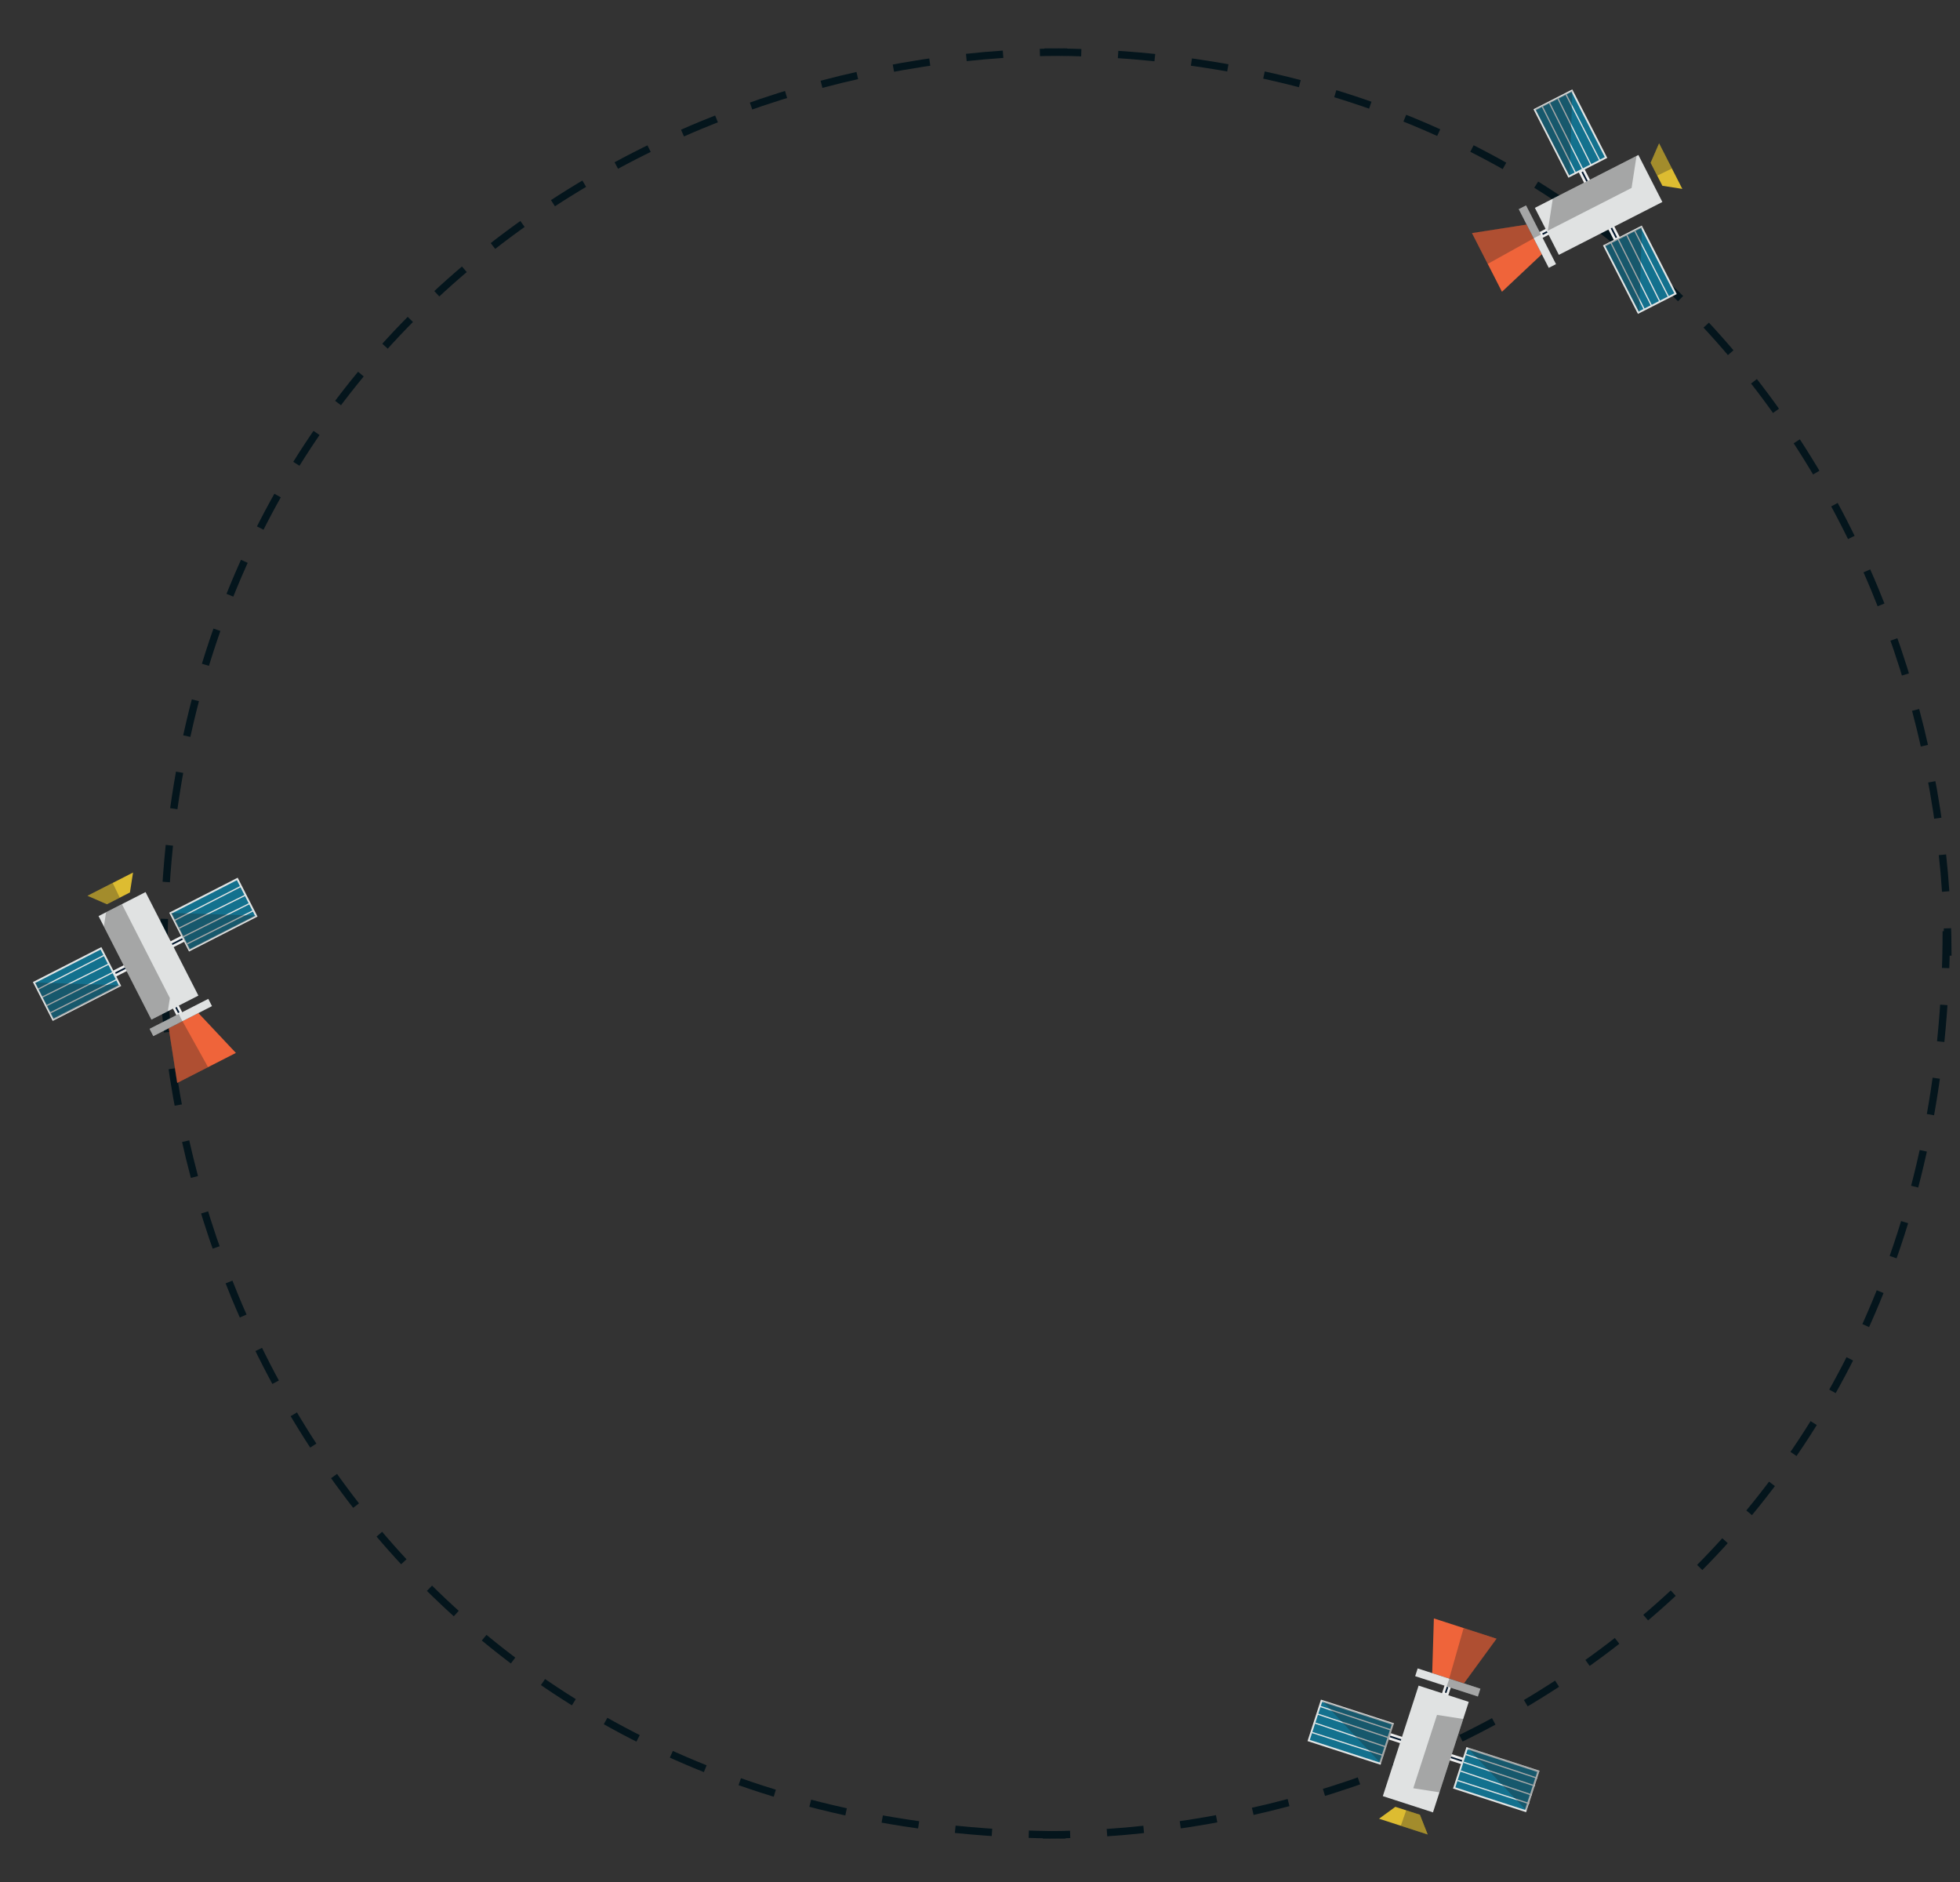 <?xml version="1.0" encoding="utf-8"?>
<!-- Generator: Adobe Illustrator 16.0.0, SVG Export Plug-In . SVG Version: 6.00 Build 0)  -->
<!DOCTYPE svg PUBLIC "-//W3C//DTD SVG 1.1//EN" "http://www.w3.org/Graphics/SVG/1.1/DTD/svg11.dtd">
<svg version="1.1" id="Layer_1" xmlns="http://www.w3.org/2000/svg" xmlns:xlink="http://www.w3.org/1999/xlink" x="0px" y="0px"
	 width="800px" height="768px" viewBox="-16 0 800 768" enable-background="new -16 0 800 768" xml:space="preserve">
<rect x="-16" y="0" width="800" height="768" fill="#333333" stroke="none"/>
<g>
	<g>
		<g>
			<g>
				<path fill="none" stroke="#04151C" stroke-width="3" stroke-miterlimit="10" stroke-dasharray="15.046,15.046" d="M50.857,390
					c0-242.16,189.099-368.755,368.754-368.755"/>
				<path fill="none" stroke="#04151C" stroke-width="3" stroke-miterlimit="10" stroke-dasharray="15.046,15.046" d="
					M410.295,21.245c242.159,0,368.756,189.098,368.756,368.749"/>
			</g>
			<g>
				<path fill="none" stroke="#04151C" stroke-width="3" stroke-miterlimit="10" stroke-dasharray="15.046,15.046" d="M778.392,380
					c0,242.154-189.098,368.755-368.753,368.755"/>
				<path fill="none" stroke="#04151C" stroke-width="3" stroke-miterlimit="10" stroke-dasharray="15.046,15.046" d="
					M418.953,748.755C176.794,748.755,50.198,559.653,50.198,380"/>
			</g>
		</g>
	</g>
	<g>
		
			<rect x="612.706" y="94.191" transform="matrix(-0.89 0.455 -0.455 -0.89 1204.837 -100.001)" fill="#02172D" width="3.5" height="1.681"/>
		
			<rect x="612.706" y="94.191" transform="matrix(-0.89 0.455 -0.455 -0.89 1204.837 -100.001)" fill="none" stroke="#EEEEEE" stroke-miterlimit="10" width="3.5" height="1.681"/>
		
			<rect x="627.844" y="71.302" transform="matrix(0.455 0.891 -0.891 0.455 408.185 -522.562)" fill="#02172D" width="6.2" height="1.682"/>
		
			<rect x="627.844" y="71.302" transform="matrix(0.455 0.891 -0.891 0.455 408.185 -522.562)" fill="none" stroke="#EEEEEE" stroke-miterlimit="10" width="6.2" height="1.682"/>
		<polygon fill="#DDBC31" points="661.178,58.503 657.734,66.427 662.529,75.813 670.666,77.082 		"/>
		
			<rect x="639.553" y="94.162" transform="matrix(-0.455 -0.891 0.891 -0.455 850.321 710.519)" fill="#02172D" width="6.151" height="1.682"/>
		
			<rect x="639.553" y="94.162" transform="matrix(-0.455 -0.891 0.891 -0.455 850.321 710.519)" fill="none" stroke="#EEEEEE" stroke-miterlimit="10" width="6.151" height="1.682"/>
		
			<rect x="645.094" y="94.671" transform="matrix(-0.891 0.455 -0.455 -0.891 1285.741 -89.325)" fill="#13718E" width="17.04" height="30.618"/>
		
			<rect x="645.094" y="94.671" transform="matrix(-0.891 0.455 -0.455 -0.891 1285.741 -89.325)" fill="none" stroke="#E1E5E5" stroke-width="0.75" stroke-miterlimit="10" width="17.04" height="30.618"/>
		
			<rect x="616.711" y="39.09" transform="matrix(-0.891 0.455 -0.455 -0.891 1206.802 -181.498)" fill="#13718E" width="17.04" height="30.618"/>
		
			<rect x="616.711" y="39.09" transform="matrix(-0.891 0.455 -0.455 -0.891 1206.802 -181.498)" fill="none" stroke="#E1E5E5" stroke-width="0.75" stroke-miterlimit="10" width="17.04" height="30.618"/>
		
			<rect x="613.061" y="72.763" transform="matrix(-0.891 0.455 -0.455 -0.891 1241.865 -131.687)" fill="#E0E2E2" width="47.42" height="21.524"/>
		<polygon fill="#EF643A" points="584.811,95.106 607.131,91.656 613.313,103.759 597.045,119.062 		"/>
		<polygon fill="#E0E2E2" points="603.912,85.35 606.875,83.838 619.108,107.792 616.146,109.306 613.313,103.758 607.131,91.656 		
			"/>
		<line fill="none" x1="665.128" y1="121.319" x2="651.164" y2="94.069"/>
		
			<line fill="none" stroke="#E1E5E5" stroke-width="0.5" stroke-miterlimit="10" x1="665.128" y1="121.319" x2="651.164" y2="94.069"/>
		<line fill="none" x1="661.534" y1="123.154" x2="647.935" y2="95.796"/>
		
			<line fill="none" stroke="#E1E5E5" stroke-width="0.5" stroke-miterlimit="10" x1="661.534" y1="123.154" x2="647.935" y2="95.796"/>
		<line fill="none" x1="658.146" y1="124.884" x2="644.423" y2="97.512"/>
		
			<line fill="none" stroke="#E1E5E5" stroke-width="0.5" stroke-miterlimit="10" x1="658.146" y1="124.884" x2="644.423" y2="97.512"/>
		<line fill="none" x1="655.238" y1="126.449" x2="641.516" y2="99.077"/>
		
			<line fill="none" stroke="#E1E5E5" stroke-width="0.5" stroke-miterlimit="10" x1="655.238" y1="126.449" x2="641.516" y2="99.077"/>
		<line fill="none" x1="636.947" y1="65.406" x2="622.984" y2="38.157"/>
		
			<line fill="none" stroke="#E1E5E5" stroke-width="0.5" stroke-miterlimit="10" x1="636.947" y1="65.406" x2="622.984" y2="38.157"/>
		<line fill="none" x1="633.354" y1="67.241" x2="619.754" y2="39.884"/>
		
			<line fill="none" stroke="#E1E5E5" stroke-width="0.5" stroke-miterlimit="10" x1="633.354" y1="67.241" x2="619.754" y2="39.884"/>
		<line fill="none" x1="629.967" y1="68.971" x2="616.242" y2="41.599"/>
		
			<line fill="none" stroke="#E1E5E5" stroke-width="0.5" stroke-miterlimit="10" x1="629.967" y1="68.971" x2="616.242" y2="41.599"/>
		<line fill="none" x1="627.058" y1="70.536" x2="613.336" y2="43.165"/>
		
			<line fill="none" stroke="#E1E5E5" stroke-width="0.5" stroke-miterlimit="10" x1="627.058" y1="70.536" x2="613.336" y2="43.165"/>
		<g opacity="0.31">
			<g>
				<g>
					<g>
						<defs>
							
								<rect id="SVGID_1_" x="610.761" y="63.157" transform="matrix(-0.586 0.81 -0.81 -0.586 1069.973 -388.994)" width="47.098" height="31.092"/>
						</defs>
						<clipPath id="SVGID_2_">
							<use xlink:href="#SVGID_1_"  overflow="visible"/>
						</clipPath>
						
							<rect x="610.599" y="73.359" transform="matrix(-0.891 0.455 -0.455 -0.891 1235.019 -139.672)" clip-path="url(#SVGID_2_)" fill="#202121" width="47.42" height="10.693"/>
					</g>
				</g>
			</g>
		</g>
		<path fill="#C69720" d="M657.734,66.427l3.443-7.924L657.734,66.427z"/>
		<g opacity="0.31">
			<g>
				<g>
					<g>
						<defs>
							<rect id="SVGID_3_" x="610.584" y="36.977" width="15.208" height="35.113"/>
						</defs>
						<clipPath id="SVGID_4_">
							<use xlink:href="#SVGID_3_"  overflow="visible"/>
						</clipPath>
						<polygon clip-path="url(#SVGID_4_)" fill="#202121" points="624.675,72.09 625.792,36.977 610.584,44.58 						"/>
					</g>
				</g>
			</g>
		</g>
		<g opacity="0.31">
			<g>
				<g>
					<g>
						<defs>
							<rect id="SVGID_5_" x="638.988" y="92.441" width="15.207" height="35.114"/>
						</defs>
						<clipPath id="SVGID_6_">
							<use xlink:href="#SVGID_5_"  overflow="visible"/>
						</clipPath>
						<polygon clip-path="url(#SVGID_6_)" fill="#202121" points="653.078,127.553 654.195,92.441 638.988,100.045 						"/>
					</g>
				</g>
			</g>
		</g>
		<g opacity="0.31">
			<g>
				<g>
					<g>
						<defs>
							<rect id="SVGID_7_" x="603.912" y="83.838" width="9.031" height="13.394"/>
						</defs>
						<clipPath id="SVGID_8_">
							<use xlink:href="#SVGID_7_"  overflow="visible"/>
						</clipPath>
						<polygon clip-path="url(#SVGID_8_)" fill="#202121" points="603.912,85.35 606.875,83.838 612.943,95.72 609.98,97.232 
							608.575,94.481 605.509,88.477 						"/>
					</g>
				</g>
			</g>
		</g>
		<g opacity="0.31">
			<g>
				<g>
					<g>
						<defs>
							<rect id="SVGID_9_" x="584.753" y="91.655" width="25.272" height="16.04"/>
						</defs>
						<clipPath id="SVGID_10_">
							<use xlink:href="#SVGID_9_"  overflow="visible"/>
						</clipPath>
						<polygon clip-path="url(#SVGID_10_)" fill="#202121" points="610.025,97.251 591.239,107.694 584.753,95.013 607.131,91.656 
													"/>
					</g>
				</g>
			</g>
		</g>
		<g opacity="0.31">
			<g>
				<g>
					<g>
						<defs>
							<rect id="SVGID_11_" x="657.734" y="58.503" width="8.687" height="13.162"/>
						</defs>
						<clipPath id="SVGID_12_">
							<use xlink:href="#SVGID_11_"  overflow="visible"/>
						</clipPath>
						<polygon clip-path="url(#SVGID_12_)" fill="#202121" points="660.409,71.665 666.422,68.771 661.178,58.503 657.734,66.427 
													"/>
					</g>
				</g>
			</g>
		</g>
	</g>
	<g>
		
			<rect x="572.182" y="688.897" transform="matrix(0.308 -0.952 0.952 0.308 -258.962 1023.539)" fill="#02172D" width="3.5" height="1.682"/>
		
			<rect x="572.182" y="688.897" transform="matrix(0.308 -0.952 0.952 0.308 -258.962 1023.539)" fill="none" stroke="#EEEEEE" stroke-miterlimit="10" width="3.5" height="1.682"/>
		
			<rect x="575.358" y="716.742" transform="matrix(-0.951 -0.308 0.308 -0.951 907.701 1578.476)" fill="#02172D" width="6.2" height="1.682"/>
		
			<rect x="575.358" y="716.742" transform="matrix(-0.951 -0.308 0.308 -0.951 907.701 1578.476)" fill="none" stroke="#EEEEEE" stroke-miterlimit="10" width="6.2" height="1.682"/>
		<polygon fill="#DDBC31" points="566.725,748.605 563.556,740.567 553.529,737.322 546.878,742.177 		"/>
		
			<rect x="550.956" y="708.838" transform="matrix(0.951 0.308 -0.308 0.951 245.535 -136.149)" fill="#02172D" width="6.151" height="1.682"/>
		
			<rect x="550.956" y="708.838" transform="matrix(0.951 0.308 -0.308 0.951 245.535 -136.149)" fill="none" stroke="#EEEEEE" stroke-miterlimit="10" width="6.151" height="1.682"/>
		
			<rect x="527.154" y="691.548" transform="matrix(0.308 -0.951 0.951 0.308 -301.876 998.582)" fill="#13718E" width="17.04" height="30.618"/>
		
			<rect x="527.154" y="691.548" transform="matrix(0.308 -0.951 0.951 0.308 -301.876 998.582)" fill="none" stroke="#E1E5E5" stroke-width="0.75" stroke-miterlimit="10" width="17.04" height="30.618"/>
		
			<rect x="586.524" y="710.779" transform="matrix(0.308 -0.951 0.951 0.308 -279.056 1068.477)" fill="#13718E" width="17.04" height="30.619"/>
		
			<rect x="586.524" y="710.779" transform="matrix(0.308 -0.951 0.951 0.308 -279.056 1068.477)" fill="none" stroke="#E1E5E5" stroke-width="0.75" stroke-miterlimit="10" width="17.04" height="30.619"/>
		
			<rect x="542.579" y="702.893" transform="matrix(0.308 -0.951 0.951 0.308 -287.145 1032.46)" fill="#E0E2E2" width="47.42" height="21.523"/>
		<polygon fill="#EF643A" points="594.843,668.724 581.499,686.946 568.57,682.759 569.252,660.435 		"/>
		<polygon fill="#E0E2E2" points="588.233,689.128 587.208,692.293 561.619,684.005 562.644,680.84 568.57,682.76 581.499,686.946 
					"/>
		<line fill="none" x1="519.515" y1="706.982" x2="548.656" y2="716.375"/>
		
			<line fill="none" stroke="#E1E5E5" stroke-width="0.5" stroke-miterlimit="10" x1="519.515" y1="706.982" x2="548.656" y2="716.375"/>
		<line fill="none" x1="520.758" y1="703.142" x2="549.719" y2="712.871"/>
		
			<line fill="none" stroke="#E1E5E5" stroke-width="0.5" stroke-miterlimit="10" x1="520.758" y1="703.142" x2="549.719" y2="712.871"/>
		<line fill="none" x1="521.93" y1="699.523" x2="550.989" y2="709.175"/>
		
			<line fill="none" stroke="#E1E5E5" stroke-width="0.5" stroke-miterlimit="10" x1="521.93" y1="699.523" x2="550.989" y2="709.175"/>
		<line fill="none" x1="522.879" y1="696.361" x2="551.938" y2="706.011"/>
		
			<line fill="none" stroke="#E1E5E5" stroke-width="0.5" stroke-miterlimit="10" x1="522.879" y1="696.361" x2="551.938" y2="706.011"/>
		<line fill="none" x1="578.977" y1="726.591" x2="608.118" y2="735.986"/>
		
			<line fill="none" stroke="#E1E5E5" stroke-width="0.5" stroke-miterlimit="10" x1="578.977" y1="726.591" x2="608.118" y2="735.986"/>
		<line fill="none" x1="580.22" y1="722.751" x2="609.182" y2="732.48"/>
		
			<line fill="none" stroke="#E1E5E5" stroke-width="0.5" stroke-miterlimit="10" x1="580.22" y1="722.751" x2="609.182" y2="732.48"/>
		<line fill="none" x1="581.393" y1="719.134" x2="610.451" y2="728.783"/>
		
			<line fill="none" stroke="#E1E5E5" stroke-width="0.5" stroke-miterlimit="10" x1="581.393" y1="719.134" x2="610.451" y2="728.783"/>
		<line fill="none" x1="582.342" y1="715.97" x2="611.399" y2="725.621"/>
		
			<line fill="none" stroke="#E1E5E5" stroke-width="0.5" stroke-miterlimit="10" x1="582.342" y1="715.97" x2="611.399" y2="725.621"/>
		<g opacity="0.31">
			<g>
				<g>
					<g>
						<defs>
							
								<rect id="SVGID_13_" x="547.892" y="699.778" transform="matrix(-0.158 -0.987 0.987 -0.158 -44.467 1392.737)" width="47.097" height="31.091"/>
						</defs>
						<clipPath id="SVGID_14_">
							<use xlink:href="#SVGID_13_"  overflow="visible"/>
						</clipPath>
						
							<rect x="547.728" y="709.974" transform="matrix(0.308 -0.951 0.951 0.308 -285.167 1038.51)" clip-path="url(#SVGID_14_)" fill="#202121" width="47.42" height="10.693"/>
					</g>
				</g>
			</g>
		</g>
		<path fill="#C69720" d="M563.556,740.567l3.169,8.038L563.556,740.567z"/>
		<g opacity="0.31">
			<g>
				<g>
					<g>
						<defs>
							
								<rect id="SVGID_15_" x="592.326" y="703.458" transform="matrix(0.707 -0.707 0.707 0.707 -334.119 635.395)" width="15.208" height="35.114"/>
						</defs>
						<clipPath id="SVGID_16_">
							<use xlink:href="#SVGID_15_"  overflow="visible"/>
						</clipPath>
						<polygon clip-path="url(#SVGID_16_)" fill="#202121" points="582.929,713.187 606.968,738.806 612.345,722.675 						"/>
					</g>
				</g>
			</g>
		</g>
		<g opacity="0.31">
			<g>
				<g>
					<g>
						<defs>
							
								<rect id="SVGID_17_" x="533.023" y="684.322" transform="matrix(0.707 -0.707 0.707 0.707 -337.958 587.856)" width="15.207" height="35.114"/>
						</defs>
						<clipPath id="SVGID_18_">
							<use xlink:href="#SVGID_17_"  overflow="visible"/>
						</clipPath>
						<polygon clip-path="url(#SVGID_18_)" fill="#202121" points="523.626,694.052 547.664,719.67 553.041,703.54 						"/>
					</g>
				</g>
			</g>
		</g>
		<g opacity="0.31">
			<g>
				<g>
					<g>
						<defs>
							
								<rect id="SVGID_19_" x="576.859" y="681.959" transform="matrix(0.707 -0.707 0.707 0.707 -316.673 612.797)" width="9.031" height="13.394"/>
						</defs>
						<clipPath id="SVGID_20_">
							<use xlink:href="#SVGID_19_"  overflow="visible"/>
						</clipPath>
						<polygon clip-path="url(#SVGID_20_)" fill="#202121" points="588.233,689.128 587.208,692.293 574.515,688.182 
							575.541,685.018 578.48,685.97 584.895,688.047 						"/>
					</g>
				</g>
			</g>
		</g>
		<g opacity="0.31">
			<g>
				<g>
					<g>
						<defs>
							
								<rect id="SVGID_21_" x="570.081" y="666.368" transform="matrix(0.707 -0.707 0.707 0.707 -306.188 609.543)" width="25.273" height="16.04"/>
						</defs>
						<clipPath id="SVGID_22_">
							<use xlink:href="#SVGID_21_"  overflow="visible"/>
						</clipPath>
						<polygon clip-path="url(#SVGID_22_)" fill="#202121" points="575.496,685.036 581.396,664.368 594.948,668.748 
							581.499,686.946 						"/>
					</g>
				</g>
			</g>
		</g>
		<g opacity="0.31">
			<g>
				<g>
					<g>
						<defs>
							
								<rect id="SVGID_23_" x="557.091" y="738.007" transform="matrix(0.707 -0.707 0.707 0.707 -362.063 615.079)" width="8.687" height="13.162"/>
						</defs>
						<clipPath id="SVGID_24_">
							<use xlink:href="#SVGID_23_"  overflow="visible"/>
						</clipPath>
						<polygon clip-path="url(#SVGID_24_)" fill="#202121" points="557.961,738.754 555.756,745.053 566.725,748.605 
							563.556,740.567 						"/>
					</g>
				</g>
			</g>
		</g>
	</g>
	<g>
		
			<rect x="54.505" y="411.424" transform="matrix(0.455 0.89 -0.89 0.455 397.716 174.501)" fill="#02172D" width="3.5" height="1.682"/>
		
			<rect x="54.505" y="411.424" transform="matrix(0.455 0.89 -0.89 0.455 397.716 174.501)" fill="none" stroke="#EEEEEE" stroke-miterlimit="10" width="3.5" height="1.682"/>
		
			<rect x="30.265" y="394.937" transform="matrix(0.891 -0.455 0.455 0.891 -176.369 58.487)" fill="#02172D" width="6.201" height="1.681"/>
		
			<rect x="30.265" y="394.937" transform="matrix(0.891 -0.455 0.455 0.891 -176.369 58.487)" fill="none" stroke="#EEEEEE" stroke-miterlimit="10" width="6.201" height="1.681"/>
		<polygon fill="#DDBC31" points="19.727,365.544 27.651,368.987 37.036,364.192 38.305,356.055 		"/>
		
			<rect x="53.151" y="383.251" transform="matrix(-0.89 0.455 -0.455 -0.89 281.027 700.562)" fill="#02172D" width="6.15" height="1.683"/>
		
			<rect x="53.151" y="383.251" transform="matrix(-0.89 0.455 -0.455 -0.89 281.027 700.562)" fill="none" stroke="#EEEEEE" stroke-miterlimit="10" width="6.15" height="1.683"/>
		
			<rect x="62.683" y="357.798" transform="matrix(0.455 0.891 -0.891 0.455 371.128 140.033)" fill="#13718E" width="17.039" height="30.618"/>
		
			<rect x="62.683" y="357.798" transform="matrix(0.455 0.891 -0.891 0.455 371.128 140.033)" fill="none" stroke="#E1E5E5" stroke-width="0.75" stroke-miterlimit="10" width="17.039" height="30.618"/>
		
			<rect x="7.104" y="386.18" transform="matrix(0.455 0.891 -0.891 0.455 366.065 204.948)" fill="#13718E" width="17.04" height="30.62"/>
		
			<rect x="7.104" y="386.18" transform="matrix(0.455 0.891 -0.891 0.455 366.065 204.948)" fill="none" stroke="#E1E5E5" stroke-width="0.75" stroke-miterlimit="10" width="17.04" height="30.62"/>
		
			<rect x="21.038" y="379.189" transform="matrix(0.455 0.891 -0.891 0.455 371.687 172.755)" fill="#E0E2E2" width="47.42" height="21.522"/>
		<polygon fill="#EF643A" points="56.328,441.91 52.879,419.59 64.981,413.408 80.285,429.676 		"/>
		<polygon fill="#E0E2E2" points="46.574,422.809 45.061,419.846 69.016,407.613 70.529,410.574 64.98,413.408 52.879,419.59 		"/>
		<line fill="none" x1="82.541" y1="361.593" x2="55.292" y2="375.557"/>
		
			<line fill="none" stroke="#E1E5E5" stroke-width="0.5" stroke-miterlimit="10" x1="82.541" y1="361.593" x2="55.292" y2="375.557"/>
		<line fill="none" x1="84.377" y1="365.187" x2="57.019" y2="378.786"/>
		
			<line fill="none" stroke="#E1E5E5" stroke-width="0.5" stroke-miterlimit="10" x1="84.377" y1="365.187" x2="57.019" y2="378.786"/>
		<line fill="none" x1="86.107" y1="368.575" x2="58.734" y2="382.298"/>
		
			<line fill="none" stroke="#E1E5E5" stroke-width="0.5" stroke-miterlimit="10" x1="86.107" y1="368.575" x2="58.734" y2="382.298"/>
		<line fill="none" x1="87.672" y1="371.482" x2="60.301" y2="385.206"/>
		
			<line fill="none" stroke="#E1E5E5" stroke-width="0.5" stroke-miterlimit="10" x1="87.672" y1="371.482" x2="60.301" y2="385.206"/>
		<line fill="none" x1="26.629" y1="389.774" x2="-0.62" y2="403.737"/>
		
			<line fill="none" stroke="#E1E5E5" stroke-width="0.5" stroke-miterlimit="10" x1="26.629" y1="389.774" x2="-0.62" y2="403.737"/>
		<line fill="none" x1="28.465" y1="393.367" x2="1.107" y2="406.968"/>
		
			<line fill="none" stroke="#E1E5E5" stroke-width="0.5" stroke-miterlimit="10" x1="28.465" y1="393.367" x2="1.107" y2="406.968"/>
		<line fill="none" x1="30.194" y1="396.754" x2="2.823" y2="410.479"/>
		
			<line fill="none" stroke="#E1E5E5" stroke-width="0.5" stroke-miterlimit="10" x1="30.194" y1="396.754" x2="2.823" y2="410.479"/>
		<line fill="none" x1="31.76" y1="399.663" x2="4.388" y2="413.385"/>
		<line fill="none" stroke="#E1E5E5" stroke-width="0.5" stroke-miterlimit="10" x1="31.76" y1="399.663" x2="4.388" y2="413.385"/>
		<g opacity="0.31">
			<g>
				<g>
					<g>
						<defs>
							
								<rect id="SVGID_25_" x="16.377" y="376.866" transform="matrix(0.81 0.586 -0.586 0.81 237.663 51.119)" width="47.097" height="31.091"/>
						</defs>
						<clipPath id="SVGID_26_">
							<use xlink:href="#SVGID_25_"  overflow="visible"/>
						</clipPath>
						
							<rect x="16.219" y="387.066" transform="matrix(0.455 0.891 -0.891 0.455 371.253 178.388)" clip-path="url(#SVGID_26_)" fill="#202121" width="47.42" height="10.693"/>
					</g>
				</g>
			</g>
		</g>
		<path fill="#C69720" d="M27.651,368.987l-7.924-3.443L27.651,368.987z"/>
		<g opacity="0.31">
			<g>
				<g>
					<g>
						<defs>
							<rect id="SVGID_27_" x="-1.801" y="400.929" width="35.114" height="15.208"/>
						</defs>
						<clipPath id="SVGID_28_">
							<use xlink:href="#SVGID_27_"  overflow="visible"/>
						</clipPath>
						<polygon clip-path="url(#SVGID_28_)" fill="#202121" points="33.313,402.046 -1.801,400.929 5.803,416.137 						"/>
					</g>
				</g>
			</g>
		</g>
		<g opacity="0.31">
			<g>
				<g>
					<g>
						<defs>
							<rect id="SVGID_29_" x="53.664" y="372.526" width="35.114" height="15.207"/>
						</defs>
						<clipPath id="SVGID_30_">
							<use xlink:href="#SVGID_29_"  overflow="visible"/>
						</clipPath>
						<polygon clip-path="url(#SVGID_30_)" fill="#202121" points="88.776,373.643 53.664,372.526 61.268,387.734 						"/>
					</g>
				</g>
			</g>
		</g>
		<g opacity="0.31">
			<g>
				<g>
					<g>
						<defs>
							<rect id="SVGID_31_" x="45.061" y="413.778" width="13.394" height="9.031"/>
						</defs>
						<clipPath id="SVGID_32_">
							<use xlink:href="#SVGID_31_"  overflow="visible"/>
						</clipPath>
						<polygon clip-path="url(#SVGID_32_)" fill="#202121" points="46.574,422.809 45.061,419.846 56.943,413.778 58.455,416.74 
							55.703,418.146 49.699,421.212 						"/>
					</g>
				</g>
			</g>
		</g>
		<g opacity="0.31">
			<g>
				<g>
					<g>
						<defs>
							<rect id="SVGID_33_" x="52.877" y="416.696" width="16.04" height="25.273"/>
						</defs>
						<clipPath id="SVGID_34_">
							<use xlink:href="#SVGID_33_"  overflow="visible"/>
						</clipPath>
						<polygon clip-path="url(#SVGID_34_)" fill="#202121" points="58.474,416.696 68.917,435.482 56.236,441.968 52.879,419.59 
													"/>
					</g>
				</g>
			</g>
		</g>
		<g opacity="0.31">
			<g>
				<g>
					<g>
						<defs>
							<rect id="SVGID_35_" x="19.727" y="360.3" width="13.162" height="8.687"/>
						</defs>
						<clipPath id="SVGID_36_">
							<use xlink:href="#SVGID_35_"  overflow="visible"/>
						</clipPath>
						<polygon clip-path="url(#SVGID_36_)" fill="#202121" points="32.889,366.312 29.994,360.299 19.727,365.544 27.651,368.987 
													"/>
					</g>
				</g>
			</g>
		</g>
	</g>
</g>
</svg>
